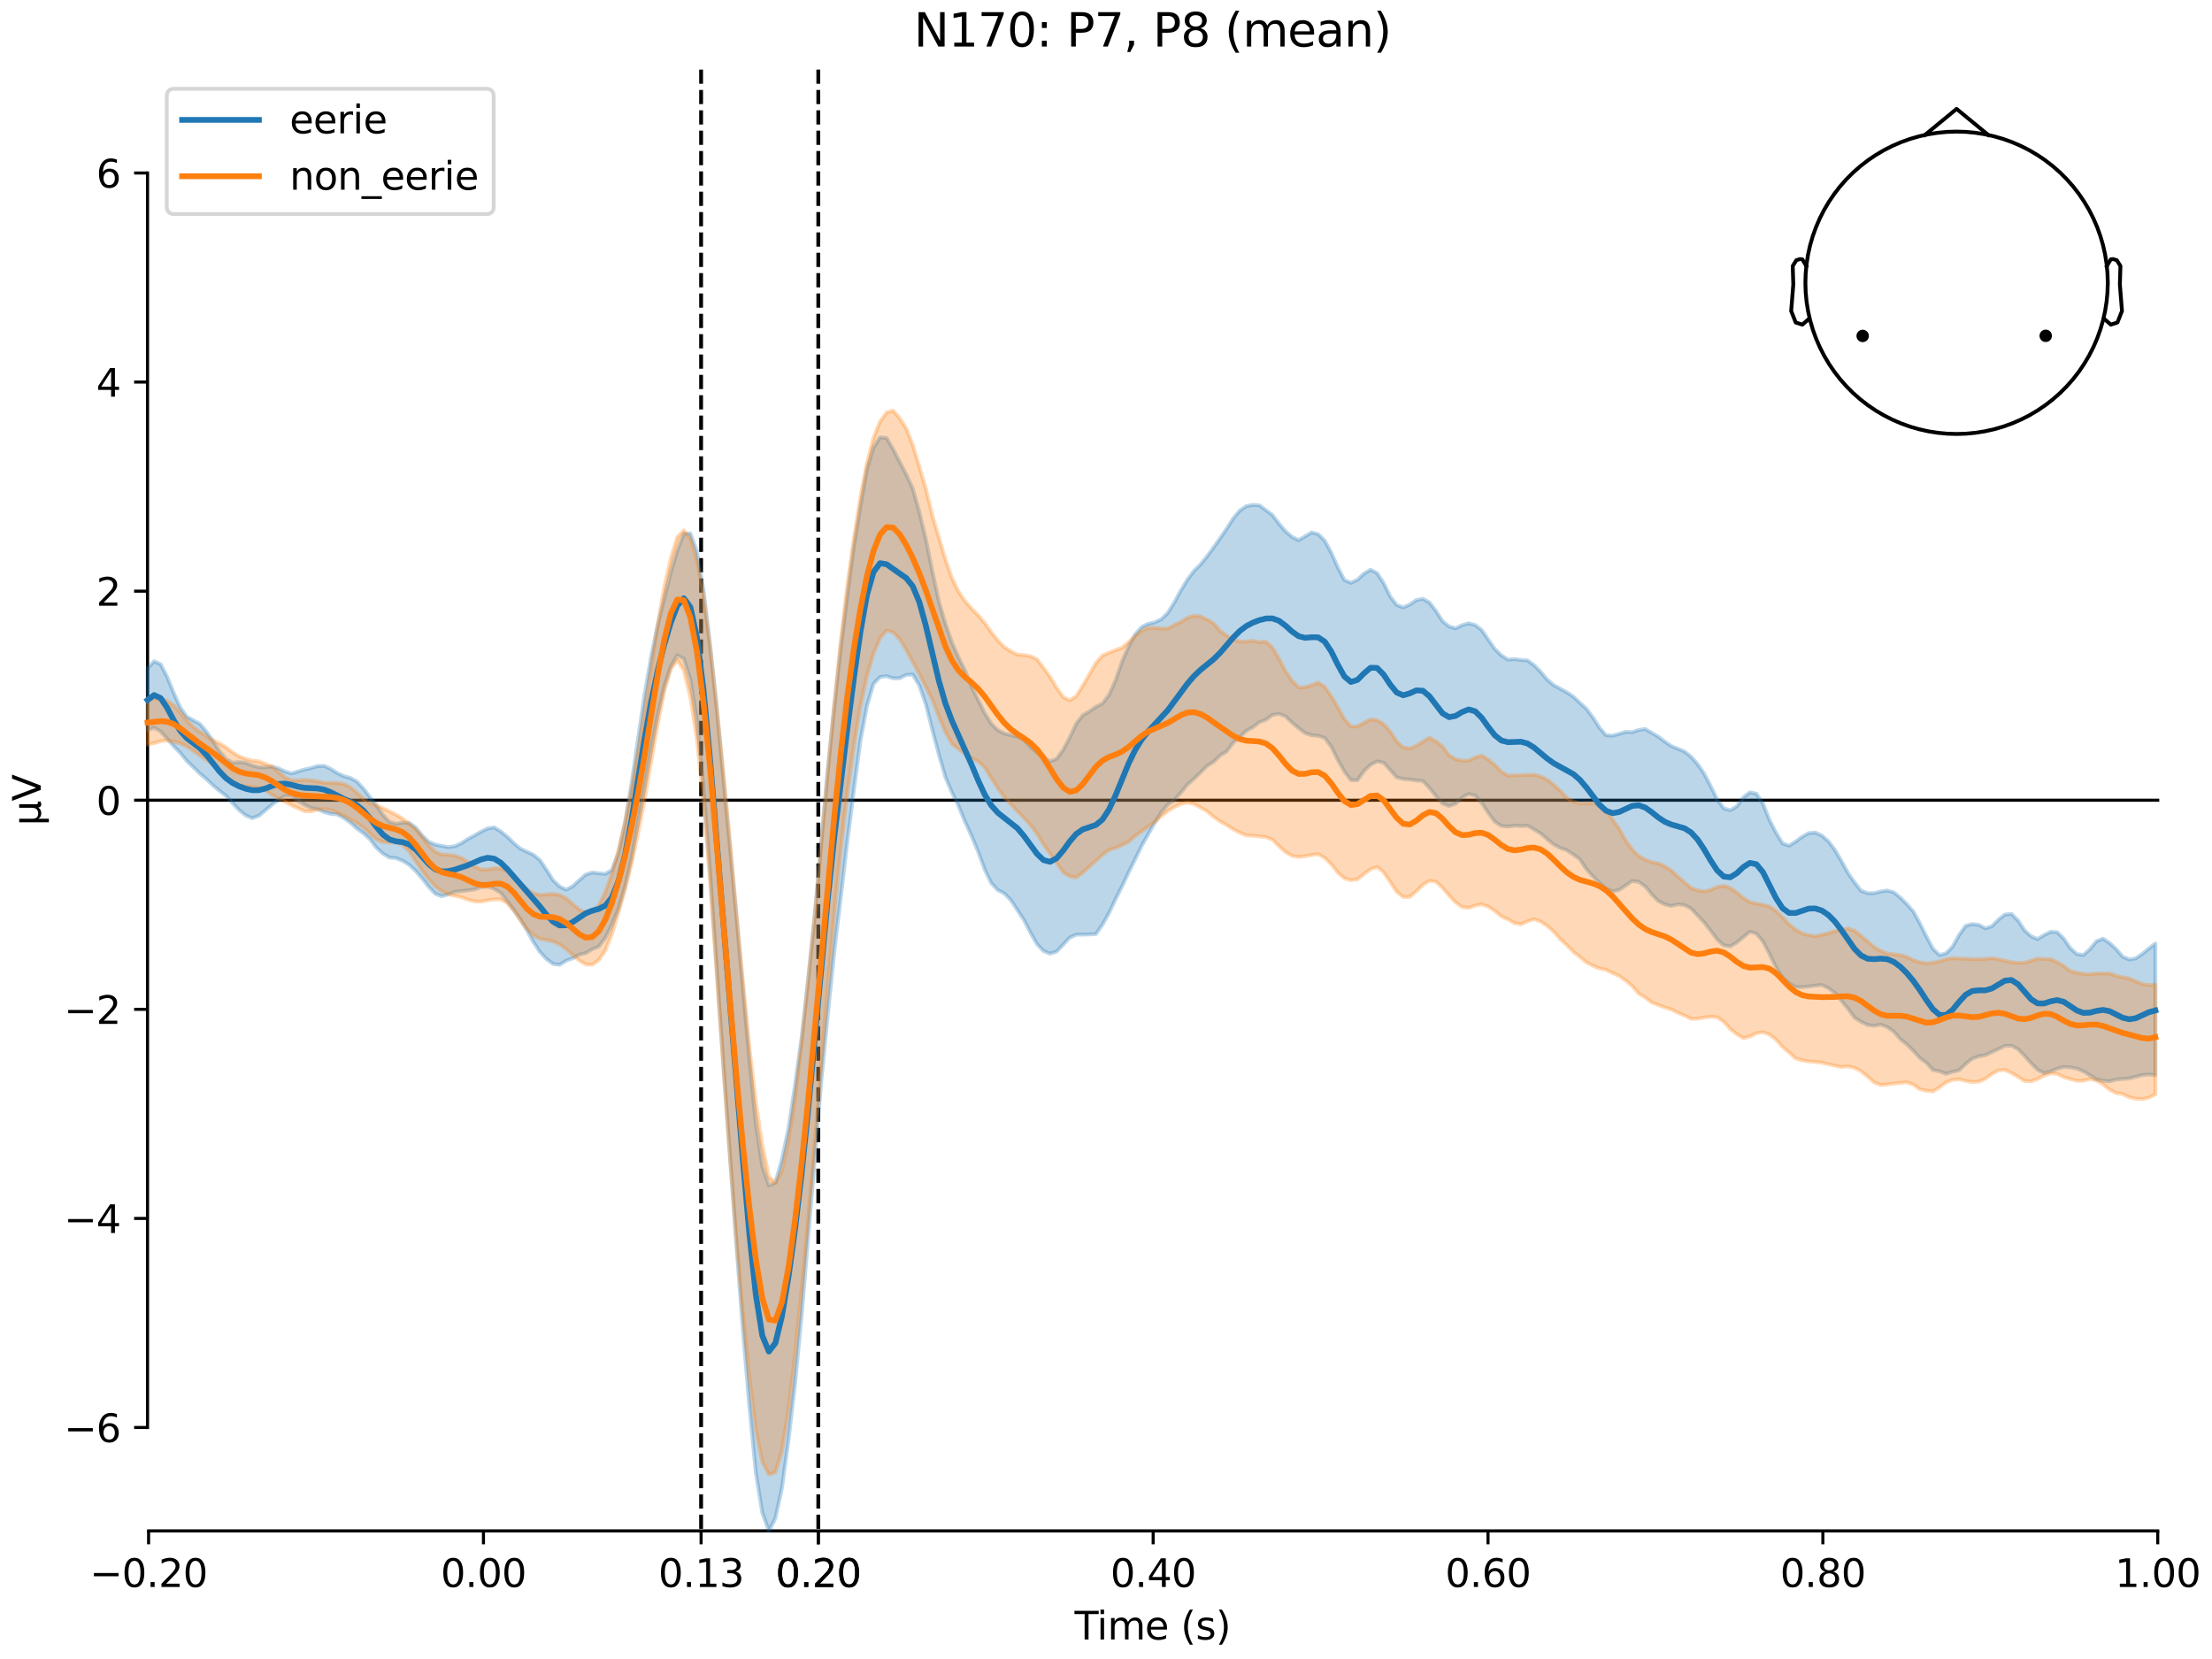 <?xml version="1.0" encoding="utf-8" standalone="no"?>
<!DOCTYPE svg PUBLIC "-//W3C//DTD SVG 1.1//EN"
  "http://www.w3.org/Graphics/SVG/1.1/DTD/svg11.dtd">
<svg xmlns:xlink="http://www.w3.org/1999/xlink" width="576pt" height="432pt" viewBox="0 0 576 432" xmlns="http://www.w3.org/2000/svg" version="1.1">
 <defs>
  <style type="text/css">*{stroke-linejoin: round; stroke-linecap: butt}</style>
 </defs>
 <g id="figure_1">
  <g id="patch_1">
   <path d="M 0 432 
L 576 432 
L 576 0 
L 0 0 
z
" style="fill: #ffffff"/>
  </g>
  <g id="axes_1">
   <g id="patch_2">
    <path d="M 38.421 398.644 
L 561.867 398.644 
L 561.867 18.118 
L 38.421 18.118 
L 38.421 398.644 
z
" style="fill: none; opacity: 0"/>
   </g>
   <g id="patch_3">
    <path d="M 38.421 371.716 
L 38.421 45.046 
" style="fill: none; stroke: #000000; stroke-width: 0.8; stroke-linejoin: miter; stroke-linecap: square"/>
   </g>
   <g id="LineCollection_1">
    <path d="M 182.566 18.118 
L 182.566 398.644 
" clip-path="url(#pa1b266ff07)" style="fill: none; stroke-dasharray: 3.7,1.6; stroke-dashoffset: 0; stroke: #000000"/>
    <path d="M 213.084 18.118 
L 213.084 398.644 
" clip-path="url(#pa1b266ff07)" style="fill: none; stroke-dasharray: 3.7,1.6; stroke-dashoffset: 0; stroke: #000000"/>
   </g>
   <g id="matplotlib.axis_1">
    <g id="xtick_1">
     <g id="line2d_1">
      <defs>
       <path id="m75bffe1c8c" d="M 0 0 
L 0 3.5 
" style="stroke: #000000; stroke-width: 0.8"/>
      </defs>
      <g>
       <use xlink:href="#m75bffe1c8c" x="38.693" y="398.644" style="stroke: #000000; stroke-width: 0.8"/>
      </g>
     </g>
     <g id="text_1">
      <!-- −0.20 -->
      <g transform="translate(23.37 413.242) scale(0.1 -0.1)">
       <defs>
        <path id="DejaVuSans-2212" d="M 678 2272 
L 4684 2272 
L 4684 1741 
L 678 1741 
L 678 2272 
z
" transform="scale(0.016)"/>
        <path id="DejaVuSans-30" d="M 2034 4250 
Q 1547 4250 1301 3770 
Q 1056 3291 1056 2328 
Q 1056 1369 1301 889 
Q 1547 409 2034 409 
Q 2525 409 2770 889 
Q 3016 1369 3016 2328 
Q 3016 3291 2770 3770 
Q 2525 4250 2034 4250 
z
M 2034 4750 
Q 2819 4750 3233 4129 
Q 3647 3509 3647 2328 
Q 3647 1150 3233 529 
Q 2819 -91 2034 -91 
Q 1250 -91 836 529 
Q 422 1150 422 2328 
Q 422 3509 836 4129 
Q 1250 4750 2034 4750 
z
" transform="scale(0.016)"/>
        <path id="DejaVuSans-2e" d="M 684 794 
L 1344 794 
L 1344 0 
L 684 0 
L 684 794 
z
" transform="scale(0.016)"/>
        <path id="DejaVuSans-32" d="M 1228 531 
L 3431 531 
L 3431 0 
L 469 0 
L 469 531 
Q 828 903 1448 1529 
Q 2069 2156 2228 2338 
Q 2531 2678 2651 2914 
Q 2772 3150 2772 3378 
Q 2772 3750 2511 3984 
Q 2250 4219 1831 4219 
Q 1534 4219 1204 4116 
Q 875 4013 500 3803 
L 500 4441 
Q 881 4594 1212 4672 
Q 1544 4750 1819 4750 
Q 2544 4750 2975 4387 
Q 3406 4025 3406 3419 
Q 3406 3131 3298 2873 
Q 3191 2616 2906 2266 
Q 2828 2175 2409 1742 
Q 1991 1309 1228 531 
z
" transform="scale(0.016)"/>
       </defs>
       <use xlink:href="#DejaVuSans-2212"/>
       <use xlink:href="#DejaVuSans-30" transform="translate(83.789 0)"/>
       <use xlink:href="#DejaVuSans-2e" transform="translate(147.412 0)"/>
       <use xlink:href="#DejaVuSans-32" transform="translate(179.199 0)"/>
       <use xlink:href="#DejaVuSans-30" transform="translate(242.822 0)"/>
      </g>
     </g>
    </g>
    <g id="xtick_2">
     <g id="line2d_2">
      <g>
       <use xlink:href="#m75bffe1c8c" x="125.889" y="398.644" style="stroke: #000000; stroke-width: 0.8"/>
      </g>
     </g>
     <g id="text_2">
      <!-- 0.00 -->
      <g transform="translate(114.756 413.242) scale(0.1 -0.1)">
       <use xlink:href="#DejaVuSans-30"/>
       <use xlink:href="#DejaVuSans-2e" transform="translate(63.623 0)"/>
       <use xlink:href="#DejaVuSans-30" transform="translate(95.41 0)"/>
       <use xlink:href="#DejaVuSans-30" transform="translate(159.033 0)"/>
      </g>
     </g>
    </g>
    <g id="xtick_3">
     <g id="line2d_3">
      <g>
       <use xlink:href="#m75bffe1c8c" x="182.566" y="398.644" style="stroke: #000000; stroke-width: 0.8"/>
      </g>
     </g>
     <g id="text_3">
      <!-- 0.13 -->
      <g transform="translate(171.433 413.242) scale(0.1 -0.1)">
       <defs>
        <path id="DejaVuSans-31" d="M 794 531 
L 1825 531 
L 1825 4091 
L 703 3866 
L 703 4441 
L 1819 4666 
L 2450 4666 
L 2450 531 
L 3481 531 
L 3481 0 
L 794 0 
L 794 531 
z
" transform="scale(0.016)"/>
        <path id="DejaVuSans-33" d="M 2597 2516 
Q 3050 2419 3304 2112 
Q 3559 1806 3559 1356 
Q 3559 666 3084 287 
Q 2609 -91 1734 -91 
Q 1441 -91 1130 -33 
Q 819 25 488 141 
L 488 750 
Q 750 597 1062 519 
Q 1375 441 1716 441 
Q 2309 441 2620 675 
Q 2931 909 2931 1356 
Q 2931 1769 2642 2001 
Q 2353 2234 1838 2234 
L 1294 2234 
L 1294 2753 
L 1863 2753 
Q 2328 2753 2575 2939 
Q 2822 3125 2822 3475 
Q 2822 3834 2567 4026 
Q 2313 4219 1838 4219 
Q 1578 4219 1281 4162 
Q 984 4106 628 3988 
L 628 4550 
Q 988 4650 1302 4700 
Q 1616 4750 1894 4750 
Q 2613 4750 3031 4423 
Q 3450 4097 3450 3541 
Q 3450 3153 3228 2886 
Q 3006 2619 2597 2516 
z
" transform="scale(0.016)"/>
       </defs>
       <use xlink:href="#DejaVuSans-30"/>
       <use xlink:href="#DejaVuSans-2e" transform="translate(63.623 0)"/>
       <use xlink:href="#DejaVuSans-31" transform="translate(95.41 0)"/>
       <use xlink:href="#DejaVuSans-33" transform="translate(159.033 0)"/>
      </g>
     </g>
    </g>
    <g id="xtick_4">
     <g id="line2d_4">
      <g>
       <use xlink:href="#m75bffe1c8c" x="213.084" y="398.644" style="stroke: #000000; stroke-width: 0.8"/>
      </g>
     </g>
     <g id="text_4">
      <!-- 0.20 -->
      <g transform="translate(201.952 413.242) scale(0.1 -0.1)">
       <use xlink:href="#DejaVuSans-30"/>
       <use xlink:href="#DejaVuSans-2e" transform="translate(63.623 0)"/>
       <use xlink:href="#DejaVuSans-32" transform="translate(95.41 0)"/>
       <use xlink:href="#DejaVuSans-30" transform="translate(159.033 0)"/>
      </g>
     </g>
    </g>
    <g id="xtick_5">
     <g id="line2d_5">
      <g>
       <use xlink:href="#m75bffe1c8c" x="213.084" y="398.644" style="stroke: #000000; stroke-width: 0.8"/>
      </g>
     </g>
     <g id="text_5">
      <!-- 0.20 -->
      <g transform="translate(201.952 413.242) scale(0.1 -0.1)">
       <use xlink:href="#DejaVuSans-30"/>
       <use xlink:href="#DejaVuSans-2e" transform="translate(63.623 0)"/>
       <use xlink:href="#DejaVuSans-32" transform="translate(95.41 0)"/>
       <use xlink:href="#DejaVuSans-30" transform="translate(159.033 0)"/>
      </g>
     </g>
    </g>
    <g id="xtick_6">
     <g id="line2d_6">
      <g>
       <use xlink:href="#m75bffe1c8c" x="300.28" y="398.644" style="stroke: #000000; stroke-width: 0.8"/>
      </g>
     </g>
     <g id="text_6">
      <!-- 0.40 -->
      <g transform="translate(289.147 413.242) scale(0.1 -0.1)">
       <defs>
        <path id="DejaVuSans-34" d="M 2419 4116 
L 825 1625 
L 2419 1625 
L 2419 4116 
z
M 2253 4666 
L 3047 4666 
L 3047 1625 
L 3713 1625 
L 3713 1100 
L 3047 1100 
L 3047 0 
L 2419 0 
L 2419 1100 
L 313 1100 
L 313 1709 
L 2253 4666 
z
" transform="scale(0.016)"/>
       </defs>
       <use xlink:href="#DejaVuSans-30"/>
       <use xlink:href="#DejaVuSans-2e" transform="translate(63.623 0)"/>
       <use xlink:href="#DejaVuSans-34" transform="translate(95.41 0)"/>
       <use xlink:href="#DejaVuSans-30" transform="translate(159.033 0)"/>
      </g>
     </g>
    </g>
    <g id="xtick_7">
     <g id="line2d_7">
      <g>
       <use xlink:href="#m75bffe1c8c" x="387.476" y="398.644" style="stroke: #000000; stroke-width: 0.8"/>
      </g>
     </g>
     <g id="text_7">
      <!-- 0.60 -->
      <g transform="translate(376.343 413.242) scale(0.1 -0.1)">
       <defs>
        <path id="DejaVuSans-36" d="M 2113 2584 
Q 1688 2584 1439 2293 
Q 1191 2003 1191 1497 
Q 1191 994 1439 701 
Q 1688 409 2113 409 
Q 2538 409 2786 701 
Q 3034 994 3034 1497 
Q 3034 2003 2786 2293 
Q 2538 2584 2113 2584 
z
M 3366 4563 
L 3366 3988 
Q 3128 4100 2886 4159 
Q 2644 4219 2406 4219 
Q 1781 4219 1451 3797 
Q 1122 3375 1075 2522 
Q 1259 2794 1537 2939 
Q 1816 3084 2150 3084 
Q 2853 3084 3261 2657 
Q 3669 2231 3669 1497 
Q 3669 778 3244 343 
Q 2819 -91 2113 -91 
Q 1303 -91 875 529 
Q 447 1150 447 2328 
Q 447 3434 972 4092 
Q 1497 4750 2381 4750 
Q 2619 4750 2861 4703 
Q 3103 4656 3366 4563 
z
" transform="scale(0.016)"/>
       </defs>
       <use xlink:href="#DejaVuSans-30"/>
       <use xlink:href="#DejaVuSans-2e" transform="translate(63.623 0)"/>
       <use xlink:href="#DejaVuSans-36" transform="translate(95.41 0)"/>
       <use xlink:href="#DejaVuSans-30" transform="translate(159.033 0)"/>
      </g>
     </g>
    </g>
    <g id="xtick_8">
     <g id="line2d_8">
      <g>
       <use xlink:href="#m75bffe1c8c" x="474.671" y="398.644" style="stroke: #000000; stroke-width: 0.8"/>
      </g>
     </g>
     <g id="text_8">
      <!-- 0.80 -->
      <g transform="translate(463.538 413.242) scale(0.1 -0.1)">
       <defs>
        <path id="DejaVuSans-38" d="M 2034 2216 
Q 1584 2216 1326 1975 
Q 1069 1734 1069 1313 
Q 1069 891 1326 650 
Q 1584 409 2034 409 
Q 2484 409 2743 651 
Q 3003 894 3003 1313 
Q 3003 1734 2745 1975 
Q 2488 2216 2034 2216 
z
M 1403 2484 
Q 997 2584 770 2862 
Q 544 3141 544 3541 
Q 544 4100 942 4425 
Q 1341 4750 2034 4750 
Q 2731 4750 3128 4425 
Q 3525 4100 3525 3541 
Q 3525 3141 3298 2862 
Q 3072 2584 2669 2484 
Q 3125 2378 3379 2068 
Q 3634 1759 3634 1313 
Q 3634 634 3220 271 
Q 2806 -91 2034 -91 
Q 1263 -91 848 271 
Q 434 634 434 1313 
Q 434 1759 690 2068 
Q 947 2378 1403 2484 
z
M 1172 3481 
Q 1172 3119 1398 2916 
Q 1625 2713 2034 2713 
Q 2441 2713 2670 2916 
Q 2900 3119 2900 3481 
Q 2900 3844 2670 4047 
Q 2441 4250 2034 4250 
Q 1625 4250 1398 4047 
Q 1172 3844 1172 3481 
z
" transform="scale(0.016)"/>
       </defs>
       <use xlink:href="#DejaVuSans-30"/>
       <use xlink:href="#DejaVuSans-2e" transform="translate(63.623 0)"/>
       <use xlink:href="#DejaVuSans-38" transform="translate(95.41 0)"/>
       <use xlink:href="#DejaVuSans-30" transform="translate(159.033 0)"/>
      </g>
     </g>
    </g>
    <g id="xtick_9">
     <g id="line2d_9">
      <g>
       <use xlink:href="#m75bffe1c8c" x="561.867" y="398.644" style="stroke: #000000; stroke-width: 0.8"/>
      </g>
     </g>
     <g id="text_9">
      <!-- 1.00 -->
      <g transform="translate(550.734 413.242) scale(0.1 -0.1)">
       <use xlink:href="#DejaVuSans-31"/>
       <use xlink:href="#DejaVuSans-2e" transform="translate(63.623 0)"/>
       <use xlink:href="#DejaVuSans-30" transform="translate(95.41 0)"/>
       <use xlink:href="#DejaVuSans-30" transform="translate(159.033 0)"/>
      </g>
     </g>
    </g>
    <g id="text_10">
     <!-- Time (s) -->
     <g transform="translate(279.815 426.92) scale(0.1 -0.1)">
      <defs>
       <path id="DejaVuSans-54" d="M -19 4666 
L 3928 4666 
L 3928 4134 
L 2272 4134 
L 2272 0 
L 1638 0 
L 1638 4134 
L -19 4134 
L -19 4666 
z
" transform="scale(0.016)"/>
       <path id="DejaVuSans-69" d="M 603 3500 
L 1178 3500 
L 1178 0 
L 603 0 
L 603 3500 
z
M 603 4863 
L 1178 4863 
L 1178 4134 
L 603 4134 
L 603 4863 
z
" transform="scale(0.016)"/>
       <path id="DejaVuSans-6d" d="M 3328 2828 
Q 3544 3216 3844 3400 
Q 4144 3584 4550 3584 
Q 5097 3584 5394 3201 
Q 5691 2819 5691 2113 
L 5691 0 
L 5113 0 
L 5113 2094 
Q 5113 2597 4934 2840 
Q 4756 3084 4391 3084 
Q 3944 3084 3684 2787 
Q 3425 2491 3425 1978 
L 3425 0 
L 2847 0 
L 2847 2094 
Q 2847 2600 2669 2842 
Q 2491 3084 2119 3084 
Q 1678 3084 1418 2786 
Q 1159 2488 1159 1978 
L 1159 0 
L 581 0 
L 581 3500 
L 1159 3500 
L 1159 2956 
Q 1356 3278 1631 3431 
Q 1906 3584 2284 3584 
Q 2666 3584 2933 3390 
Q 3200 3197 3328 2828 
z
" transform="scale(0.016)"/>
       <path id="DejaVuSans-65" d="M 3597 1894 
L 3597 1613 
L 953 1613 
Q 991 1019 1311 708 
Q 1631 397 2203 397 
Q 2534 397 2845 478 
Q 3156 559 3463 722 
L 3463 178 
Q 3153 47 2828 -22 
Q 2503 -91 2169 -91 
Q 1331 -91 842 396 
Q 353 884 353 1716 
Q 353 2575 817 3079 
Q 1281 3584 2069 3584 
Q 2775 3584 3186 3129 
Q 3597 2675 3597 1894 
z
M 3022 2063 
Q 3016 2534 2758 2815 
Q 2500 3097 2075 3097 
Q 1594 3097 1305 2825 
Q 1016 2553 972 2059 
L 3022 2063 
z
" transform="scale(0.016)"/>
       <path id="DejaVuSans-20" transform="scale(0.016)"/>
       <path id="DejaVuSans-28" d="M 1984 4856 
Q 1566 4138 1362 3434 
Q 1159 2731 1159 2009 
Q 1159 1288 1364 580 
Q 1569 -128 1984 -844 
L 1484 -844 
Q 1016 -109 783 600 
Q 550 1309 550 2009 
Q 550 2706 781 3412 
Q 1013 4119 1484 4856 
L 1984 4856 
z
" transform="scale(0.016)"/>
       <path id="DejaVuSans-73" d="M 2834 3397 
L 2834 2853 
Q 2591 2978 2328 3040 
Q 2066 3103 1784 3103 
Q 1356 3103 1142 2972 
Q 928 2841 928 2578 
Q 928 2378 1081 2264 
Q 1234 2150 1697 2047 
L 1894 2003 
Q 2506 1872 2764 1633 
Q 3022 1394 3022 966 
Q 3022 478 2636 193 
Q 2250 -91 1575 -91 
Q 1294 -91 989 -36 
Q 684 19 347 128 
L 347 722 
Q 666 556 975 473 
Q 1284 391 1588 391 
Q 1994 391 2212 530 
Q 2431 669 2431 922 
Q 2431 1156 2273 1281 
Q 2116 1406 1581 1522 
L 1381 1569 
Q 847 1681 609 1914 
Q 372 2147 372 2553 
Q 372 3047 722 3315 
Q 1072 3584 1716 3584 
Q 2034 3584 2315 3537 
Q 2597 3491 2834 3397 
z
" transform="scale(0.016)"/>
       <path id="DejaVuSans-29" d="M 513 4856 
L 1013 4856 
Q 1481 4119 1714 3412 
Q 1947 2706 1947 2009 
Q 1947 1309 1714 600 
Q 1481 -109 1013 -844 
L 513 -844 
Q 928 -128 1133 580 
Q 1338 1288 1338 2009 
Q 1338 2731 1133 3434 
Q 928 4138 513 4856 
z
" transform="scale(0.016)"/>
      </defs>
      <use xlink:href="#DejaVuSans-54"/>
      <use xlink:href="#DejaVuSans-69" transform="translate(57.959 0)"/>
      <use xlink:href="#DejaVuSans-6d" transform="translate(85.742 0)"/>
      <use xlink:href="#DejaVuSans-65" transform="translate(183.154 0)"/>
      <use xlink:href="#DejaVuSans-20" transform="translate(244.678 0)"/>
      <use xlink:href="#DejaVuSans-28" transform="translate(276.465 0)"/>
      <use xlink:href="#DejaVuSans-73" transform="translate(315.479 0)"/>
      <use xlink:href="#DejaVuSans-29" transform="translate(367.578 0)"/>
     </g>
    </g>
   </g>
   <g id="matplotlib.axis_2">
    <g id="ytick_1">
     <g id="line2d_10">
      <defs>
       <path id="mdb288faaea" d="M 0 0 
L -3.5 0 
" style="stroke: #000000; stroke-width: 0.8"/>
      </defs>
      <g>
       <use xlink:href="#mdb288faaea" x="38.421" y="371.716" style="stroke: #000000; stroke-width: 0.8"/>
      </g>
     </g>
     <g id="text_11">
      <!-- −6 -->
      <g transform="translate(16.678 375.515) scale(0.1 -0.1)">
       <use xlink:href="#DejaVuSans-2212"/>
       <use xlink:href="#DejaVuSans-36" transform="translate(83.789 0)"/>
      </g>
     </g>
    </g>
    <g id="ytick_2">
     <g id="line2d_11">
      <g>
       <use xlink:href="#mdb288faaea" x="38.421" y="317.271" style="stroke: #000000; stroke-width: 0.8"/>
      </g>
     </g>
     <g id="text_12">
      <!-- −4 -->
      <g transform="translate(16.678 321.07) scale(0.1 -0.1)">
       <use xlink:href="#DejaVuSans-2212"/>
       <use xlink:href="#DejaVuSans-34" transform="translate(83.789 0)"/>
      </g>
     </g>
    </g>
    <g id="ytick_3">
     <g id="line2d_12">
      <g>
       <use xlink:href="#mdb288faaea" x="38.421" y="262.826" style="stroke: #000000; stroke-width: 0.8"/>
      </g>
     </g>
     <g id="text_13">
      <!-- −2 -->
      <g transform="translate(16.678 266.625) scale(0.1 -0.1)">
       <use xlink:href="#DejaVuSans-2212"/>
       <use xlink:href="#DejaVuSans-32" transform="translate(83.789 0)"/>
      </g>
     </g>
    </g>
    <g id="ytick_4">
     <g id="line2d_13">
      <g>
       <use xlink:href="#mdb288faaea" x="38.421" y="208.381" style="stroke: #000000; stroke-width: 0.8"/>
      </g>
     </g>
     <g id="text_14">
      <!-- 0 -->
      <g transform="translate(25.058 212.18) scale(0.1 -0.1)">
       <use xlink:href="#DejaVuSans-30"/>
      </g>
     </g>
    </g>
    <g id="ytick_5">
     <g id="line2d_14">
      <g>
       <use xlink:href="#mdb288faaea" x="38.421" y="153.936" style="stroke: #000000; stroke-width: 0.8"/>
      </g>
     </g>
     <g id="text_15">
      <!-- 2 -->
      <g transform="translate(25.058 157.735) scale(0.1 -0.1)">
       <use xlink:href="#DejaVuSans-32"/>
      </g>
     </g>
    </g>
    <g id="ytick_6">
     <g id="line2d_15">
      <g>
       <use xlink:href="#mdb288faaea" x="38.421" y="99.491" style="stroke: #000000; stroke-width: 0.8"/>
      </g>
     </g>
     <g id="text_16">
      <!-- 4 -->
      <g transform="translate(25.058 103.29) scale(0.1 -0.1)">
       <use xlink:href="#DejaVuSans-34"/>
      </g>
     </g>
    </g>
    <g id="ytick_7">
     <g id="line2d_16">
      <g>
       <use xlink:href="#mdb288faaea" x="38.421" y="45.046" style="stroke: #000000; stroke-width: 0.8"/>
      </g>
     </g>
     <g id="text_17">
      <!-- 6 -->
      <g transform="translate(25.058 48.845) scale(0.1 -0.1)">
       <use xlink:href="#DejaVuSans-36"/>
      </g>
     </g>
    </g>
    <g id="text_18">
     <!-- µV -->
     <g transform="translate(10.599 214.982) rotate(-90) scale(0.1 -0.1)">
      <defs>
       <path id="DejaVuSans-b5" d="M 544 -1331 
L 544 3500 
L 1119 3500 
L 1119 1325 
Q 1119 872 1334 640 
Q 1550 409 1972 409 
Q 2434 409 2667 671 
Q 2900 934 2900 1459 
L 2900 3500 
L 3475 3500 
L 3475 806 
Q 3475 619 3529 530 
Q 3584 441 3700 441 
Q 3728 441 3778 458 
Q 3828 475 3916 513 
L 3916 50 
Q 3788 -22 3673 -56 
Q 3559 -91 3450 -91 
Q 3234 -91 3106 31 
Q 2978 153 2931 403 
Q 2775 156 2548 32 
Q 2322 -91 2016 -91 
Q 1697 -91 1473 31 
Q 1250 153 1119 397 
L 1119 -1331 
L 544 -1331 
z
" transform="scale(0.016)"/>
       <path id="DejaVuSans-56" d="M 1831 0 
L 50 4666 
L 709 4666 
L 2188 738 
L 3669 4666 
L 4325 4666 
L 2547 0 
L 1831 0 
z
" transform="scale(0.016)"/>
      </defs>
      <use xlink:href="#DejaVuSans-b5"/>
      <use xlink:href="#DejaVuSans-56" transform="translate(63.623 0)"/>
     </g>
    </g>
   </g>
   <g id="patch_4">
    <path d="M 38.693 398.644 
L 561.867 398.644 
" style="fill: none; stroke: #000000; stroke-width: 0.8; stroke-linejoin: miter; stroke-linecap: square"/>
   </g>
   <g id="patch_5">
    <path d="M 38.421 208.381 
L 561.867 208.381 
" style="fill: none; stroke: #000000; stroke-width: 0.8; stroke-linejoin: miter; stroke-linecap: square"/>
   </g>
   <g id="text_19">
    <!-- N170: P7, P8 (mean) -->
    <g transform="translate(237.986 12.118) scale(0.12 -0.12)">
     <defs>
      <path id="DejaVuSans-4e" d="M 628 4666 
L 1478 4666 
L 3547 763 
L 3547 4666 
L 4159 4666 
L 4159 0 
L 3309 0 
L 1241 3903 
L 1241 0 
L 628 0 
L 628 4666 
z
" transform="scale(0.016)"/>
      <path id="DejaVuSans-37" d="M 525 4666 
L 3525 4666 
L 3525 4397 
L 1831 0 
L 1172 0 
L 2766 4134 
L 525 4134 
L 525 4666 
z
" transform="scale(0.016)"/>
      <path id="DejaVuSans-3a" d="M 750 794 
L 1409 794 
L 1409 0 
L 750 0 
L 750 794 
z
M 750 3309 
L 1409 3309 
L 1409 2516 
L 750 2516 
L 750 3309 
z
" transform="scale(0.016)"/>
      <path id="DejaVuSans-50" d="M 1259 4147 
L 1259 2394 
L 2053 2394 
Q 2494 2394 2734 2622 
Q 2975 2850 2975 3272 
Q 2975 3691 2734 3919 
Q 2494 4147 2053 4147 
L 1259 4147 
z
M 628 4666 
L 2053 4666 
Q 2838 4666 3239 4311 
Q 3641 3956 3641 3272 
Q 3641 2581 3239 2228 
Q 2838 1875 2053 1875 
L 1259 1875 
L 1259 0 
L 628 0 
L 628 4666 
z
" transform="scale(0.016)"/>
      <path id="DejaVuSans-2c" d="M 750 794 
L 1409 794 
L 1409 256 
L 897 -744 
L 494 -744 
L 750 256 
L 750 794 
z
" transform="scale(0.016)"/>
      <path id="DejaVuSans-61" d="M 2194 1759 
Q 1497 1759 1228 1600 
Q 959 1441 959 1056 
Q 959 750 1161 570 
Q 1363 391 1709 391 
Q 2188 391 2477 730 
Q 2766 1069 2766 1631 
L 2766 1759 
L 2194 1759 
z
M 3341 1997 
L 3341 0 
L 2766 0 
L 2766 531 
Q 2569 213 2275 61 
Q 1981 -91 1556 -91 
Q 1019 -91 701 211 
Q 384 513 384 1019 
Q 384 1609 779 1909 
Q 1175 2209 1959 2209 
L 2766 2209 
L 2766 2266 
Q 2766 2663 2505 2880 
Q 2244 3097 1772 3097 
Q 1472 3097 1187 3025 
Q 903 2953 641 2809 
L 641 3341 
Q 956 3463 1253 3523 
Q 1550 3584 1831 3584 
Q 2591 3584 2966 3190 
Q 3341 2797 3341 1997 
z
" transform="scale(0.016)"/>
      <path id="DejaVuSans-6e" d="M 3513 2113 
L 3513 0 
L 2938 0 
L 2938 2094 
Q 2938 2591 2744 2837 
Q 2550 3084 2163 3084 
Q 1697 3084 1428 2787 
Q 1159 2491 1159 1978 
L 1159 0 
L 581 0 
L 581 3500 
L 1159 3500 
L 1159 2956 
Q 1366 3272 1645 3428 
Q 1925 3584 2291 3584 
Q 2894 3584 3203 3211 
Q 3513 2838 3513 2113 
z
" transform="scale(0.016)"/>
     </defs>
     <use xlink:href="#DejaVuSans-4e"/>
     <use xlink:href="#DejaVuSans-31" transform="translate(74.805 0)"/>
     <use xlink:href="#DejaVuSans-37" transform="translate(138.428 0)"/>
     <use xlink:href="#DejaVuSans-30" transform="translate(202.051 0)"/>
     <use xlink:href="#DejaVuSans-3a" transform="translate(265.674 0)"/>
     <use xlink:href="#DejaVuSans-20" transform="translate(299.365 0)"/>
     <use xlink:href="#DejaVuSans-50" transform="translate(331.152 0)"/>
     <use xlink:href="#DejaVuSans-37" transform="translate(391.455 0)"/>
     <use xlink:href="#DejaVuSans-2c" transform="translate(455.078 0)"/>
     <use xlink:href="#DejaVuSans-20" transform="translate(486.865 0)"/>
     <use xlink:href="#DejaVuSans-50" transform="translate(518.652 0)"/>
     <use xlink:href="#DejaVuSans-38" transform="translate(578.955 0)"/>
     <use xlink:href="#DejaVuSans-20" transform="translate(642.578 0)"/>
     <use xlink:href="#DejaVuSans-28" transform="translate(674.365 0)"/>
     <use xlink:href="#DejaVuSans-6d" transform="translate(713.379 0)"/>
     <use xlink:href="#DejaVuSans-65" transform="translate(810.791 0)"/>
     <use xlink:href="#DejaVuSans-61" transform="translate(872.314 0)"/>
     <use xlink:href="#DejaVuSans-6e" transform="translate(933.594 0)"/>
     <use xlink:href="#DejaVuSans-29" transform="translate(996.973 0)"/>
    </g>
   </g>
   <g id="legend_1">
    <g id="patch_6">
     <path d="M 45.421 55.753 
L 126.563 55.753 
Q 128.563 55.753 128.563 53.753 
L 128.563 25.118 
Q 128.563 23.118 126.563 23.118 
L 45.421 23.118 
Q 43.421 23.118 43.421 25.118 
L 43.421 53.753 
Q 43.421 55.753 45.421 55.753 
z
" style="fill: #ffffff; opacity: 0.8; stroke: #cccccc; stroke-linejoin: miter"/>
    </g>
    <g id="line2d_17">
     <path d="M 47.421 31.217 
L 57.421 31.217 
L 67.421 31.217 
" style="fill: none; stroke: #1f77b4; stroke-width: 1.5; stroke-linecap: square"/>
    </g>
    <g id="text_20">
     <!-- eerie -->
     <g transform="translate(75.421 34.717) scale(0.1 -0.1)">
      <defs>
       <path id="DejaVuSans-72" d="M 2631 2963 
Q 2534 3019 2420 3045 
Q 2306 3072 2169 3072 
Q 1681 3072 1420 2755 
Q 1159 2438 1159 1844 
L 1159 0 
L 581 0 
L 581 3500 
L 1159 3500 
L 1159 2956 
Q 1341 3275 1631 3429 
Q 1922 3584 2338 3584 
Q 2397 3584 2469 3576 
Q 2541 3569 2628 3553 
L 2631 2963 
z
" transform="scale(0.016)"/>
      </defs>
      <use xlink:href="#DejaVuSans-65"/>
      <use xlink:href="#DejaVuSans-65" transform="translate(61.523 0)"/>
      <use xlink:href="#DejaVuSans-72" transform="translate(123.047 0)"/>
      <use xlink:href="#DejaVuSans-69" transform="translate(164.16 0)"/>
      <use xlink:href="#DejaVuSans-65" transform="translate(191.943 0)"/>
     </g>
    </g>
    <g id="line2d_18">
     <path d="M 47.421 45.895 
L 57.421 45.895 
L 67.421 45.895 
" style="fill: none; stroke: #ff7f0e; stroke-width: 1.5; stroke-linecap: square"/>
    </g>
    <g id="text_21">
     <!-- non_eerie -->
     <g transform="translate(75.421 49.395) scale(0.1 -0.1)">
      <defs>
       <path id="DejaVuSans-6f" d="M 1959 3097 
Q 1497 3097 1228 2736 
Q 959 2375 959 1747 
Q 959 1119 1226 758 
Q 1494 397 1959 397 
Q 2419 397 2687 759 
Q 2956 1122 2956 1747 
Q 2956 2369 2687 2733 
Q 2419 3097 1959 3097 
z
M 1959 3584 
Q 2709 3584 3137 3096 
Q 3566 2609 3566 1747 
Q 3566 888 3137 398 
Q 2709 -91 1959 -91 
Q 1206 -91 779 398 
Q 353 888 353 1747 
Q 353 2609 779 3096 
Q 1206 3584 1959 3584 
z
" transform="scale(0.016)"/>
       <path id="DejaVuSans-5f" d="M 3263 -1063 
L 3263 -1509 
L -63 -1509 
L -63 -1063 
L 3263 -1063 
z
" transform="scale(0.016)"/>
      </defs>
      <use xlink:href="#DejaVuSans-6e"/>
      <use xlink:href="#DejaVuSans-6f" transform="translate(63.379 0)"/>
      <use xlink:href="#DejaVuSans-6e" transform="translate(124.561 0)"/>
      <use xlink:href="#DejaVuSans-5f" transform="translate(187.939 0)"/>
      <use xlink:href="#DejaVuSans-65" transform="translate(237.939 0)"/>
      <use xlink:href="#DejaVuSans-65" transform="translate(299.463 0)"/>
      <use xlink:href="#DejaVuSans-72" transform="translate(360.986 0)"/>
      <use xlink:href="#DejaVuSans-69" transform="translate(402.1 0)"/>
      <use xlink:href="#DejaVuSans-65" transform="translate(429.883 0)"/>
     </g>
    </g>
   </g>
   <g id="FillBetweenPolyCollection_1">
    <defs>
     <path id="m7cb3855c48" d="M 38.421 -257.961 
L 38.421 -241.844 
L 40.124 -242.5 
L 41.827 -241.524 
L 43.53 -239.615 
L 45.233 -237.694 
L 46.936 -235.957 
L 48.639 -233.857 
L 50.342 -232.216 
L 52.045 -230.567 
L 53.748 -229.13 
L 55.451 -227.503 
L 57.154 -226.091 
L 58.857 -224.778 
L 60.56 -222.89 
L 62.263 -221.07 
L 63.966 -219.681 
L 65.669 -218.954 
L 67.372 -219.557 
L 69.075 -220.959 
L 70.778 -222.434 
L 72.481 -223.725 
L 74.184 -224.725 
L 75.887 -224.684 
L 77.59 -223.488 
L 79.294 -222.426 
L 80.997 -221.603 
L 82.7 -221.324 
L 84.403 -220.525 
L 86.106 -220.073 
L 87.809 -219.938 
L 89.512 -219.027 
L 91.215 -217.814 
L 92.918 -216.274 
L 94.621 -215.037 
L 96.324 -213.489 
L 98.027 -211.25 
L 99.73 -209.694 
L 101.433 -208.711 
L 103.136 -208.56 
L 104.839 -207.842 
L 106.542 -206.816 
L 108.245 -205.219 
L 109.948 -203.234 
L 111.651 -201.053 
L 113.354 -199.256 
L 115.057 -198.611 
L 116.76 -199.14 
L 118.463 -199.754 
L 120.166 -199.956 
L 121.87 -200.151 
L 123.573 -200.393 
L 125.276 -201.006 
L 126.979 -201.119 
L 128.682 -200.529 
L 130.385 -199.497 
L 132.088 -197.339 
L 133.791 -195.049 
L 135.494 -192.627 
L 137.197 -189.811 
L 138.9 -186.685 
L 140.603 -184.106 
L 142.306 -182.266 
L 144.009 -180.992 
L 145.712 -180.778 
L 147.415 -181.83 
L 149.118 -182.461 
L 150.821 -183.381 
L 152.524 -183.819 
L 154.227 -184.81 
L 155.93 -185.527 
L 157.633 -187.766 
L 159.336 -191.213 
L 161.039 -195.346 
L 162.742 -201.128 
L 164.446 -208.67 
L 166.149 -217.888 
L 167.852 -227.293 
L 169.555 -237.048 
L 171.258 -245.956 
L 172.961 -253.302 
L 174.664 -258.433 
L 176.367 -261.352 
L 178.07 -260.471 
L 179.773 -255.039 
L 181.476 -244.395 
L 183.179 -227.194 
L 184.882 -205.251 
L 186.585 -180.475 
L 188.288 -156.112 
L 189.991 -132.148 
L 191.694 -108.71 
L 193.397 -86.287 
L 195.1 -66.231 
L 196.803 -48.635 
L 198.506 -38.076 
L 200.209 -33.356 
L 201.912 -36.654 
L 203.615 -44.568 
L 205.318 -56.942 
L 207.022 -71.559 
L 208.725 -89.292 
L 210.428 -109.575 
L 212.131 -129.93 
L 213.834 -150.237 
L 215.537 -167.553 
L 217.24 -184.142 
L 218.943 -198.348 
L 220.646 -212.929 
L 222.349 -226.273 
L 224.052 -239.116 
L 225.755 -248.193 
L 227.458 -253.936 
L 229.161 -255.708 
L 230.864 -255.932 
L 232.567 -255.377 
L 234.27 -255.39 
L 235.973 -256.258 
L 237.676 -256.353 
L 239.379 -253.52 
L 241.082 -248.641 
L 242.785 -241.905 
L 244.488 -235.489 
L 246.191 -229.598 
L 247.894 -225.618 
L 249.598 -222.14 
L 251.301 -218.013 
L 253.004 -214.286 
L 254.707 -210.238 
L 256.41 -205.605 
L 258.113 -202.052 
L 259.816 -200.231 
L 261.519 -199.352 
L 263.222 -197.615 
L 264.925 -195.025 
L 266.628 -192.452 
L 268.331 -189.13 
L 270.034 -186.144 
L 271.737 -184.363 
L 273.44 -183.671 
L 275.143 -184.209 
L 276.846 -186.005 
L 278.549 -187.855 
L 280.252 -188.628 
L 281.955 -188.622 
L 283.658 -188.686 
L 285.361 -188.766 
L 287.064 -191.2 
L 288.767 -194.217 
L 290.47 -197.801 
L 292.174 -201.198 
L 293.877 -204.815 
L 295.58 -208.22 
L 297.283 -211.735 
L 298.986 -214.751 
L 300.689 -217.731 
L 302.392 -220.472 
L 304.095 -222.479 
L 305.798 -223.664 
L 307.501 -225.598 
L 309.204 -227.696 
L 310.907 -229.19 
L 312.61 -230.833 
L 314.313 -232.551 
L 316.016 -233.61 
L 317.719 -235.26 
L 319.422 -236.324 
L 321.125 -238.6 
L 322.828 -240.072 
L 324.531 -241.686 
L 326.234 -242.63 
L 327.937 -243.921 
L 329.64 -244.576 
L 331.343 -245.819 
L 333.046 -246.105 
L 334.75 -245.455 
L 336.453 -243.805 
L 338.156 -242.378 
L 339.859 -241.098 
L 341.562 -240.533 
L 343.265 -240.398 
L 344.968 -239.826 
L 346.671 -237.497 
L 348.374 -234.08 
L 350.077 -231.077 
L 351.78 -228.856 
L 353.483 -228.825 
L 355.186 -231.232 
L 356.889 -232.841 
L 358.592 -233.716 
L 360.295 -233.391 
L 361.998 -231.49 
L 363.701 -229.588 
L 365.404 -229.147 
L 367.107 -229.03 
L 368.81 -228.756 
L 370.513 -228.634 
L 372.216 -226.807 
L 373.919 -224.687 
L 375.622 -222.759 
L 377.326 -222.105 
L 379.029 -222.713 
L 380.732 -224.313 
L 382.435 -225.238 
L 384.138 -224.824 
L 385.841 -222.858 
L 387.544 -220.302 
L 389.247 -218.035 
L 390.95 -216.926 
L 392.653 -216.763 
L 394.356 -217.001 
L 396.059 -216.899 
L 397.762 -216.974 
L 399.465 -215.998 
L 401.168 -214.986 
L 402.871 -213.501 
L 404.574 -212.086 
L 406.277 -211.185 
L 407.98 -210.604 
L 409.683 -209.481 
L 411.386 -208.218 
L 413.089 -205.666 
L 414.792 -203.785 
L 416.495 -202.103 
L 418.198 -200.634 
L 419.902 -199.878 
L 421.605 -200.256 
L 423.308 -201.389 
L 425.011 -202.6 
L 426.714 -202.377 
L 428.417 -201.177 
L 430.12 -199.09 
L 431.823 -197.354 
L 433.526 -196.483 
L 435.229 -196.086 
L 436.932 -196.53 
L 438.635 -196.323 
L 440.338 -195.431 
L 442.041 -193.625 
L 443.744 -191.795 
L 445.447 -189.641 
L 447.15 -187.372 
L 448.853 -185.82 
L 450.556 -185.572 
L 452.259 -186.565 
L 453.962 -187.971 
L 455.665 -189.351 
L 457.368 -188.896 
L 459.071 -186.822 
L 460.774 -183.563 
L 462.478 -180.07 
L 464.181 -177.513 
L 465.884 -175.905 
L 467.587 -174.991 
L 469.29 -174.954 
L 470.993 -175.119 
L 472.696 -175.352 
L 474.399 -175.515 
L 476.102 -174.714 
L 477.805 -173.427 
L 479.508 -171.381 
L 481.211 -169.32 
L 482.914 -167.014 
L 484.617 -165.939 
L 486.32 -165.098 
L 488.023 -164.878 
L 489.726 -165.206 
L 491.429 -164.545 
L 493.132 -163.374 
L 494.835 -161.401 
L 496.538 -160.032 
L 498.241 -158.331 
L 499.944 -156.478 
L 501.647 -155.225 
L 503.35 -153.368 
L 505.054 -153.029 
L 506.757 -152.36 
L 508.46 -152.914 
L 510.163 -153.3 
L 511.866 -154.952 
L 513.569 -156.323 
L 515.272 -156.934 
L 516.975 -157.252 
L 518.678 -158.025 
L 520.381 -158.816 
L 522.084 -159.654 
L 523.787 -159.688 
L 525.49 -158.795 
L 527.193 -157.044 
L 528.896 -155.127 
L 530.599 -153.434 
L 532.302 -152.54 
L 534.005 -153.008 
L 535.708 -153.704 
L 537.411 -154.158 
L 539.114 -154.047 
L 540.817 -153.729 
L 542.52 -153.022 
L 544.223 -152.003 
L 545.926 -150.934 
L 547.63 -150.602 
L 549.333 -150.428 
L 551.036 -150.904 
L 552.739 -151.038 
L 554.442 -151.166 
L 556.145 -151.614 
L 557.848 -152.034 
L 559.551 -152.207 
L 561.254 -152.004 
L 561.254 -186.308 
L 561.254 -186.308 
L 559.551 -185.008 
L 557.848 -183.588 
L 556.145 -182.451 
L 554.442 -182.145 
L 552.739 -182.891 
L 551.036 -184.854 
L 549.333 -186.43 
L 547.63 -187.575 
L 545.926 -186.893 
L 544.223 -184.845 
L 542.52 -183.317 
L 540.817 -183.548 
L 539.114 -185.087 
L 537.411 -187.56 
L 535.708 -189.244 
L 534.005 -189.371 
L 532.302 -188.517 
L 530.599 -187.475 
L 528.896 -188.177 
L 527.193 -189.74 
L 525.49 -192.295 
L 523.787 -194.005 
L 522.084 -193.858 
L 520.381 -192.506 
L 518.678 -190.789 
L 516.975 -190.261 
L 515.272 -191.155 
L 513.569 -191.379 
L 511.866 -190.93 
L 510.163 -188.549 
L 508.46 -185.496 
L 506.757 -183.75 
L 505.054 -183.298 
L 503.35 -184.916 
L 501.647 -188.097 
L 499.944 -191.528 
L 498.241 -194.624 
L 496.538 -196.561 
L 494.835 -198.253 
L 493.132 -199.646 
L 491.429 -200.107 
L 489.726 -199.86 
L 488.023 -199.407 
L 486.32 -199.422 
L 484.617 -200.05 
L 482.914 -202.241 
L 481.211 -204.663 
L 479.508 -207.77 
L 477.805 -210.685 
L 476.102 -212.933 
L 474.399 -214.418 
L 472.696 -215.196 
L 470.993 -215.05 
L 469.29 -214.093 
L 467.587 -212.843 
L 465.884 -211.787 
L 464.181 -212.381 
L 462.478 -215.12 
L 460.774 -218.467 
L 459.071 -222.739 
L 457.368 -225.328 
L 455.665 -225.673 
L 453.962 -224.356 
L 452.259 -222.013 
L 450.556 -221.011 
L 448.853 -221.515 
L 447.15 -223.83 
L 445.447 -227.31 
L 443.744 -230.569 
L 442.041 -233.028 
L 440.338 -234.953 
L 438.635 -236.31 
L 436.932 -237.014 
L 435.229 -237.71 
L 433.526 -238.861 
L 431.823 -240.162 
L 430.12 -241.155 
L 428.417 -242.17 
L 426.714 -241.906 
L 425.011 -241.342 
L 423.308 -241.416 
L 421.605 -240.886 
L 419.902 -240.429 
L 418.198 -240.55 
L 416.495 -242.518 
L 414.792 -245.175 
L 413.089 -247.435 
L 411.386 -249 
L 409.683 -250.589 
L 407.98 -251.724 
L 406.277 -252.672 
L 404.574 -253.589 
L 402.871 -255.056 
L 401.168 -257.07 
L 399.465 -258.79 
L 397.762 -260.025 
L 396.059 -260.145 
L 394.356 -260.369 
L 392.653 -260.233 
L 390.95 -261.344 
L 389.247 -263 
L 387.544 -265.441 
L 385.841 -267.932 
L 384.138 -269.232 
L 382.435 -269.694 
L 380.732 -269.188 
L 379.029 -268.37 
L 377.326 -268.867 
L 375.622 -270.239 
L 373.919 -272.902 
L 372.216 -275.109 
L 370.513 -276.082 
L 368.81 -275.724 
L 367.107 -274.559 
L 365.404 -273.806 
L 363.701 -274.462 
L 361.998 -276.674 
L 360.295 -280.153 
L 358.592 -282.768 
L 356.889 -283.643 
L 355.186 -282.633 
L 353.483 -281.031 
L 351.78 -280.221 
L 350.077 -280.948 
L 348.374 -284.223 
L 346.671 -288.055 
L 344.968 -291.181 
L 343.265 -292.895 
L 341.562 -293.346 
L 339.859 -292.333 
L 338.156 -291.347 
L 336.453 -292.186 
L 334.75 -293.627 
L 333.046 -295.636 
L 331.343 -297.871 
L 329.64 -299.153 
L 327.937 -300.423 
L 326.234 -300.515 
L 324.531 -300.2 
L 322.828 -299.029 
L 321.125 -297.002 
L 319.422 -294.31 
L 317.719 -291.849 
L 316.016 -289.423 
L 314.313 -287.119 
L 312.61 -285.004 
L 310.907 -283.332 
L 309.204 -281.058 
L 307.501 -278.268 
L 305.798 -275.122 
L 304.095 -272.394 
L 302.392 -270.744 
L 300.689 -269.936 
L 298.986 -269.55 
L 297.283 -268.722 
L 295.58 -266.781 
L 293.877 -263.644 
L 292.174 -259.707 
L 290.47 -254.822 
L 288.767 -251.023 
L 287.064 -248.803 
L 285.361 -247.945 
L 283.658 -246.751 
L 281.955 -245.754 
L 280.252 -243.551 
L 278.549 -239.951 
L 276.846 -236.764 
L 275.143 -234.417 
L 273.44 -233.742 
L 271.737 -234.922 
L 270.034 -236.015 
L 268.331 -237.484 
L 266.628 -239.378 
L 264.925 -240.196 
L 263.222 -240.567 
L 261.519 -240.991 
L 259.816 -241.864 
L 258.113 -243.587 
L 256.41 -246.334 
L 254.707 -249.73 
L 253.004 -253.187 
L 251.301 -257.426 
L 249.598 -260.819 
L 247.894 -264.698 
L 246.191 -269.595 
L 244.488 -275.396 
L 242.785 -283.254 
L 241.082 -291.649 
L 239.379 -298.775 
L 237.676 -304.776 
L 235.973 -308.5 
L 234.27 -311.746 
L 232.567 -315.048 
L 230.864 -317.961 
L 229.161 -318.088 
L 227.458 -315.443 
L 225.755 -309.804 
L 224.052 -300.13 
L 222.349 -289.681 
L 220.646 -276.89 
L 218.943 -263.259 
L 217.24 -247.988 
L 215.537 -231.494 
L 213.834 -212.535 
L 212.131 -193.467 
L 210.428 -176.992 
L 208.725 -161.667 
L 207.022 -149.396 
L 205.318 -138.122 
L 203.615 -130.113 
L 201.912 -124.009 
L 200.209 -123.325 
L 198.506 -128.283 
L 196.803 -139.4 
L 195.1 -156.371 
L 193.397 -175.069 
L 191.694 -194.115 
L 189.991 -212.185 
L 188.288 -230.08 
L 186.585 -248.072 
L 184.882 -264.297 
L 183.179 -278.304 
L 181.476 -288.45 
L 179.773 -293.104 
L 178.07 -292.995 
L 176.367 -288.684 
L 174.664 -282.895 
L 172.961 -276.151 
L 171.258 -269.232 
L 169.555 -261.029 
L 167.852 -251.152 
L 166.149 -239.613 
L 164.446 -227.873 
L 162.742 -217.566 
L 161.039 -209.838 
L 159.336 -205.443 
L 157.633 -204.446 
L 155.93 -204.593 
L 154.227 -204.799 
L 152.524 -204.254 
L 150.821 -202.779 
L 149.118 -201.196 
L 147.415 -200.327 
L 145.712 -201.167 
L 144.009 -202.803 
L 142.306 -205.487 
L 140.603 -208.001 
L 138.9 -209.406 
L 137.197 -210.221 
L 135.494 -211.029 
L 133.791 -212.456 
L 132.088 -214.119 
L 130.385 -215.493 
L 128.682 -216.546 
L 126.979 -216.252 
L 125.276 -215.449 
L 123.573 -214.45 
L 121.87 -213.544 
L 120.166 -212.421 
L 118.463 -211.649 
L 116.76 -211.413 
L 115.057 -211.724 
L 113.354 -212.065 
L 111.651 -212.784 
L 109.948 -214.405 
L 108.245 -216.52 
L 106.542 -217.725 
L 104.839 -217.76 
L 103.136 -217.513 
L 101.433 -217.962 
L 99.73 -219.79 
L 98.027 -222.256 
L 96.324 -224.444 
L 94.621 -226.688 
L 92.918 -228.498 
L 91.215 -229.42 
L 89.512 -229.901 
L 87.809 -230.699 
L 86.106 -231.784 
L 84.403 -232.552 
L 82.7 -232.514 
L 80.997 -231.987 
L 79.294 -231.622 
L 77.59 -231.098 
L 75.887 -230.591 
L 74.184 -231.116 
L 72.481 -231.936 
L 70.778 -232.368 
L 69.075 -232.188 
L 67.372 -232.201 
L 65.669 -232.697 
L 63.966 -233.371 
L 62.263 -233.55 
L 60.56 -233.377 
L 58.857 -234.38 
L 57.154 -236.397 
L 55.451 -239.075 
L 53.748 -241.468 
L 52.045 -243.492 
L 50.342 -244.438 
L 48.639 -245.373 
L 46.936 -247.764 
L 45.233 -251.564 
L 43.53 -255.725 
L 41.827 -259.032 
L 40.124 -259.797 
L 38.421 -257.961 
z
" style="stroke: #1f77b4; stroke-opacity: 0.3"/>
    </defs>
    <g>
     <use xlink:href="#m7cb3855c48" x="0" y="432" style="fill: #1f77b4; fill-opacity: 0.3; stroke: #1f77b4; stroke-opacity: 0.3"/>
    </g>
   </g>
   <g id="FillBetweenPolyCollection_2">
    <defs>
     <path id="mbcb8aa935f" d="M 38.421 -250.183 
L 38.421 -238.134 
L 40.124 -238.476 
L 41.827 -238.997 
L 43.53 -239.191 
L 45.233 -238.855 
L 46.936 -238.437 
L 48.639 -237.643 
L 50.342 -236.441 
L 52.045 -235.262 
L 53.748 -234.131 
L 55.451 -232.884 
L 57.154 -231.254 
L 58.857 -229.426 
L 60.56 -228.155 
L 62.263 -227.492 
L 63.966 -227.199 
L 65.669 -227.033 
L 67.372 -226.94 
L 69.075 -226.24 
L 70.778 -225.035 
L 72.481 -224.13 
L 74.184 -223.299 
L 75.887 -222.316 
L 77.59 -221.541 
L 79.294 -220.771 
L 80.997 -220.757 
L 82.7 -221.157 
L 84.403 -221.357 
L 86.106 -221.061 
L 87.809 -220.403 
L 89.512 -219.628 
L 91.215 -218.645 
L 92.918 -217.649 
L 94.621 -216.524 
L 96.324 -214.924 
L 98.027 -213.42 
L 99.73 -212.715 
L 101.433 -212.599 
L 103.136 -212.608 
L 104.839 -211.964 
L 106.542 -210.318 
L 108.245 -207.77 
L 109.948 -205.239 
L 111.651 -203.046 
L 113.354 -201.183 
L 115.057 -199.91 
L 116.76 -199.153 
L 118.463 -198.712 
L 120.166 -198.344 
L 121.87 -197.717 
L 123.573 -197.289 
L 125.276 -197.234 
L 126.979 -197.559 
L 128.682 -197.81 
L 130.385 -197.819 
L 132.088 -196.833 
L 133.791 -194.915 
L 135.494 -192.47 
L 137.197 -190.15 
L 138.9 -188.462 
L 140.603 -187.518 
L 142.306 -187.207 
L 144.009 -186.829 
L 145.712 -186.073 
L 147.415 -184.909 
L 149.118 -183.315 
L 150.821 -181.916 
L 152.524 -180.872 
L 154.227 -180.795 
L 155.93 -182.003 
L 157.633 -184.53 
L 159.336 -188.757 
L 161.039 -194.345 
L 162.742 -200.4 
L 164.446 -207.04 
L 166.149 -214.947 
L 167.852 -223.803 
L 169.555 -233.662 
L 171.258 -243.339 
L 172.961 -251.947 
L 174.664 -257.81 
L 176.367 -260.09 
L 178.07 -257.475 
L 179.773 -250.527 
L 181.476 -239.405 
L 183.179 -223.45 
L 184.882 -202.562 
L 186.585 -179.308 
L 188.288 -154.838 
L 189.991 -132.092 
L 191.694 -110.198 
L 193.397 -90.513 
L 195.1 -73.81 
L 196.803 -59.705 
L 198.506 -51.318 
L 200.209 -48.033 
L 201.912 -48.602 
L 203.615 -54.173 
L 205.318 -64.832 
L 207.022 -79.393 
L 208.725 -96.003 
L 210.428 -114.325 
L 212.131 -134.031 
L 213.834 -154.371 
L 215.537 -174.648 
L 217.24 -193.763 
L 218.943 -210.926 
L 220.646 -225.462 
L 222.349 -237.867 
L 224.052 -248.197 
L 225.755 -256.032 
L 227.458 -261.795 
L 229.161 -265.841 
L 230.864 -267.819 
L 232.567 -267.341 
L 234.27 -265.576 
L 235.973 -262.732 
L 237.676 -259.625 
L 239.379 -256.551 
L 241.082 -253.158 
L 242.785 -249.753 
L 244.488 -245.376 
L 246.191 -241.339 
L 247.894 -238.26 
L 249.598 -236.935 
L 251.301 -235.617 
L 253.004 -234.647 
L 254.707 -233.717 
L 256.41 -232.199 
L 258.113 -229.358 
L 259.816 -226.766 
L 261.519 -224.397 
L 263.222 -222.565 
L 264.925 -220.738 
L 266.628 -219.031 
L 268.331 -217.165 
L 270.034 -214.909 
L 271.737 -212.082 
L 273.44 -209.715 
L 275.143 -207.288 
L 276.846 -204.866 
L 278.549 -203.765 
L 280.252 -203.517 
L 281.955 -204.746 
L 283.658 -206.291 
L 285.361 -207.818 
L 287.064 -209.371 
L 288.767 -210.669 
L 290.47 -211.188 
L 292.174 -211.947 
L 293.877 -212.795 
L 295.58 -214.271 
L 297.283 -215.556 
L 298.986 -216.737 
L 300.689 -217.975 
L 302.392 -219.485 
L 304.095 -220.801 
L 305.798 -221.883 
L 307.501 -222.654 
L 309.204 -223.047 
L 310.907 -222.65 
L 312.61 -221.726 
L 314.313 -220.739 
L 316.016 -219.318 
L 317.719 -218.114 
L 319.422 -217.18 
L 321.125 -216.064 
L 322.828 -215.177 
L 324.531 -214.488 
L 326.234 -214.391 
L 327.937 -214.21 
L 329.64 -214.032 
L 331.343 -213.371 
L 333.046 -211.667 
L 334.75 -210.116 
L 336.453 -209.155 
L 338.156 -208.852 
L 339.859 -209.043 
L 341.562 -209.351 
L 343.265 -209.576 
L 344.968 -208.607 
L 346.671 -206.946 
L 348.374 -204.759 
L 350.077 -203.29 
L 351.78 -202.8 
L 353.483 -203.036 
L 355.186 -204.406 
L 356.889 -205.652 
L 358.592 -206.269 
L 360.295 -204.855 
L 361.998 -202.382 
L 363.701 -199.786 
L 365.404 -198.417 
L 367.107 -198.461 
L 368.81 -199.933 
L 370.513 -201.59 
L 372.216 -202.647 
L 373.919 -202.419 
L 375.622 -200.834 
L 377.326 -198.808 
L 379.029 -197.05 
L 380.732 -195.792 
L 382.435 -195.588 
L 384.138 -196.188 
L 385.841 -196.512 
L 387.544 -195.925 
L 389.247 -194.8 
L 390.95 -193.39 
L 392.653 -192.609 
L 394.356 -191.622 
L 396.059 -191.322 
L 397.762 -192.095 
L 399.465 -192.664 
L 401.168 -192.032 
L 402.871 -190.903 
L 404.574 -189.424 
L 406.277 -187.461 
L 407.98 -185.893 
L 409.683 -184.151 
L 411.386 -182.827 
L 413.089 -181.409 
L 414.792 -180.522 
L 416.495 -179.832 
L 418.198 -179.466 
L 419.902 -178.641 
L 421.605 -177.891 
L 423.308 -176.682 
L 425.011 -175.241 
L 426.714 -173.288 
L 428.417 -172.24 
L 430.12 -170.946 
L 431.823 -170.285 
L 433.526 -169.654 
L 435.229 -169.131 
L 436.932 -168.277 
L 438.635 -167.552 
L 440.338 -166.697 
L 442.041 -166.753 
L 443.744 -167.045 
L 445.447 -167.24 
L 447.15 -167.128 
L 448.853 -165.96 
L 450.556 -164.037 
L 452.259 -162.698 
L 453.962 -161.649 
L 455.665 -162.119 
L 457.368 -162.935 
L 459.071 -163.232 
L 460.774 -162.608 
L 462.478 -161.271 
L 464.181 -159.374 
L 465.884 -157.931 
L 467.587 -156.388 
L 469.29 -155.888 
L 470.993 -155.609 
L 472.696 -155.474 
L 474.399 -155.294 
L 476.102 -154.883 
L 477.805 -154.503 
L 479.508 -154.163 
L 481.211 -154.315 
L 482.914 -153.959 
L 484.617 -153.057 
L 486.32 -151.663 
L 488.023 -150.159 
L 489.726 -149.473 
L 491.429 -149.606 
L 493.132 -149.858 
L 494.835 -150.002 
L 496.538 -150.173 
L 498.241 -149.536 
L 499.944 -148.349 
L 501.647 -147.979 
L 503.35 -147.8 
L 505.054 -148.883 
L 506.757 -150.155 
L 508.46 -150.812 
L 510.163 -150.954 
L 511.866 -150.541 
L 513.569 -150.242 
L 515.272 -150.334 
L 516.975 -151.099 
L 518.678 -152.34 
L 520.381 -153.27 
L 522.084 -153.408 
L 523.787 -152.606 
L 525.49 -151.613 
L 527.193 -150.501 
L 528.896 -150.42 
L 530.599 -151.048 
L 532.302 -151.919 
L 534.005 -152.546 
L 535.708 -152.334 
L 537.411 -151.526 
L 539.114 -151.017 
L 540.817 -150.562 
L 542.52 -150.577 
L 544.223 -151.032 
L 545.926 -150.649 
L 547.63 -149.611 
L 549.333 -148.27 
L 551.036 -147.361 
L 552.739 -147.097 
L 554.442 -146.302 
L 556.145 -145.883 
L 557.848 -145.804 
L 559.551 -146.162 
L 561.254 -147.038 
L 561.254 -175.652 
L 561.254 -175.652 
L 559.551 -175.488 
L 557.848 -175.824 
L 556.145 -176.467 
L 554.442 -177.229 
L 552.739 -177.508 
L 551.036 -177.941 
L 549.333 -178.504 
L 547.63 -178.531 
L 545.926 -178.503 
L 544.223 -178.323 
L 542.52 -178.392 
L 540.817 -178.7 
L 539.114 -179.137 
L 537.411 -180.475 
L 535.708 -181.442 
L 534.005 -182.24 
L 532.302 -182.273 
L 530.599 -182.399 
L 528.896 -181.804 
L 527.193 -181.315 
L 525.49 -181.3 
L 523.787 -181.439 
L 522.084 -181.852 
L 520.381 -182.212 
L 518.678 -182.491 
L 516.975 -182.31 
L 515.272 -182.207 
L 513.569 -182.25 
L 511.866 -182.359 
L 510.163 -182.381 
L 508.46 -182.494 
L 506.757 -182.225 
L 505.054 -181.685 
L 503.35 -181.314 
L 501.647 -181.144 
L 499.944 -181.411 
L 498.241 -181.974 
L 496.538 -182.822 
L 494.835 -183.293 
L 493.132 -183.522 
L 491.429 -183.684 
L 489.726 -184.384 
L 488.023 -185.412 
L 486.32 -186.838 
L 484.617 -188.309 
L 482.914 -189.649 
L 481.211 -190.226 
L 479.508 -189.945 
L 477.805 -189.525 
L 476.102 -189.008 
L 474.399 -188.599 
L 472.696 -188.2 
L 470.993 -188.502 
L 469.29 -188.924 
L 467.587 -189.904 
L 465.884 -191.297 
L 464.181 -193.131 
L 462.478 -194.801 
L 460.774 -195.934 
L 459.071 -196.398 
L 457.368 -196.709 
L 455.665 -197.067 
L 453.962 -198.16 
L 452.259 -199.599 
L 450.556 -200.788 
L 448.853 -201.366 
L 447.15 -201.017 
L 445.447 -200.291 
L 443.744 -199.893 
L 442.041 -200.125 
L 440.338 -200.804 
L 438.635 -202.241 
L 436.932 -203.707 
L 435.229 -205.333 
L 433.526 -206.387 
L 431.823 -207.193 
L 430.12 -207.471 
L 428.417 -208.168 
L 426.714 -209.07 
L 425.011 -210.832 
L 423.308 -213.156 
L 421.605 -216.221 
L 419.902 -218.578 
L 418.198 -221.039 
L 416.495 -222.407 
L 414.792 -222.833 
L 413.089 -222.865 
L 411.386 -222.746 
L 409.683 -223.248 
L 407.98 -224.267 
L 406.277 -226.103 
L 404.574 -227.65 
L 402.871 -228.991 
L 401.168 -229.816 
L 399.465 -230.25 
L 397.762 -230.214 
L 396.059 -230.146 
L 394.356 -230.11 
L 392.653 -230.04 
L 390.95 -231.04 
L 389.247 -232.845 
L 387.544 -234.223 
L 385.841 -235.262 
L 384.138 -234.786 
L 382.435 -233.962 
L 380.732 -233.954 
L 379.029 -234.285 
L 377.326 -235.355 
L 375.622 -237.629 
L 373.919 -238.991 
L 372.216 -239.909 
L 370.513 -238.877 
L 368.81 -237.771 
L 367.107 -237.13 
L 365.404 -237.379 
L 363.701 -238.941 
L 361.998 -241.526 
L 360.295 -243.44 
L 358.592 -244.472 
L 356.889 -244.695 
L 355.186 -243.797 
L 353.483 -242.874 
L 351.78 -242.785 
L 350.077 -244.725 
L 348.374 -247.844 
L 346.671 -250.67 
L 344.968 -253.133 
L 343.265 -254.253 
L 341.562 -253.572 
L 339.859 -253.048 
L 338.156 -253.023 
L 336.453 -254.75 
L 334.75 -257.196 
L 333.046 -260.496 
L 331.343 -263.352 
L 329.64 -264.921 
L 327.937 -264.78 
L 326.234 -265.156 
L 324.531 -264.925 
L 322.828 -264.929 
L 321.125 -265.557 
L 319.422 -266.498 
L 317.719 -267.695 
L 316.016 -269.681 
L 314.313 -270.676 
L 312.61 -271.483 
L 310.907 -271.649 
L 309.204 -271.147 
L 307.501 -270.017 
L 305.798 -269.256 
L 304.095 -268.333 
L 302.392 -268.334 
L 300.689 -268.503 
L 298.986 -268.515 
L 297.283 -267.755 
L 295.58 -266.332 
L 293.877 -264.788 
L 292.174 -263.302 
L 290.47 -262.728 
L 288.767 -262.011 
L 287.064 -261.278 
L 285.361 -259.342 
L 283.658 -256.351 
L 281.955 -253.478 
L 280.252 -250.709 
L 278.549 -249.618 
L 276.846 -250.5 
L 275.143 -252.859 
L 273.44 -255.714 
L 271.737 -258.063 
L 270.034 -260.305 
L 268.331 -261.113 
L 266.628 -261.404 
L 264.925 -261.546 
L 263.222 -262.401 
L 261.519 -263.481 
L 259.816 -265.243 
L 258.113 -267.373 
L 256.41 -269.784 
L 254.707 -271.765 
L 253.004 -273.519 
L 251.301 -275.453 
L 249.598 -277.94 
L 247.894 -281.423 
L 246.191 -286.299 
L 244.488 -291.945 
L 242.785 -297.768 
L 241.082 -304.711 
L 239.379 -310.537 
L 237.676 -316.143 
L 235.973 -320.423 
L 234.27 -323.101 
L 232.567 -325.084 
L 230.864 -324.573 
L 229.161 -322.193 
L 227.458 -317.976 
L 225.755 -311.385 
L 224.052 -302.58 
L 222.349 -291.697 
L 220.646 -279.545 
L 218.943 -265.197 
L 217.24 -248.64 
L 215.537 -230.703 
L 213.834 -211.778 
L 212.131 -193.278 
L 210.428 -176.199 
L 208.725 -160.458 
L 207.022 -146.044 
L 205.318 -134.963 
L 203.615 -127.044 
L 201.912 -123.945 
L 200.209 -125.613 
L 198.506 -133.679 
L 196.803 -145.049 
L 195.1 -159.615 
L 193.397 -176.95 
L 191.694 -194.868 
L 189.991 -213.878 
L 188.288 -231.529 
L 186.585 -248.392 
L 184.882 -263.568 
L 183.179 -276.963 
L 181.476 -286.014 
L 179.773 -291.747 
L 178.07 -293.873 
L 176.367 -292.086 
L 174.664 -286.562 
L 172.961 -279.061 
L 171.258 -269.217 
L 169.555 -258.068 
L 167.852 -246.966 
L 166.149 -236.129 
L 164.446 -226.622 
L 162.742 -217.943 
L 161.039 -210.595 
L 159.336 -204.509 
L 157.633 -199.739 
L 155.93 -196.286 
L 154.227 -194.56 
L 152.524 -194.328 
L 150.821 -195.191 
L 149.118 -196.589 
L 147.415 -198.072 
L 145.712 -198.948 
L 144.009 -199.214 
L 142.306 -199.102 
L 140.603 -198.951 
L 138.9 -199.403 
L 137.197 -200.485 
L 135.494 -202.155 
L 133.791 -203.843 
L 132.088 -205.204 
L 130.385 -205.859 
L 128.682 -205.919 
L 126.979 -205.599 
L 125.276 -205.591 
L 123.573 -206.359 
L 121.87 -207.533 
L 120.166 -208.564 
L 118.463 -209.192 
L 116.76 -209.377 
L 115.057 -209.499 
L 113.354 -210.199 
L 111.651 -211.845 
L 109.948 -214 
L 108.245 -215.99 
L 106.542 -217.466 
L 104.839 -218.837 
L 103.136 -219.834 
L 101.433 -220.741 
L 99.73 -221.544 
L 98.027 -222.315 
L 96.324 -222.869 
L 94.621 -224.005 
L 92.918 -225.609 
L 91.215 -227.007 
L 89.512 -227.86 
L 87.809 -228.095 
L 86.106 -228.172 
L 84.403 -228.166 
L 82.7 -228.546 
L 80.997 -228.797 
L 79.294 -228.919 
L 77.59 -228.778 
L 75.887 -228.84 
L 74.184 -229.578 
L 72.481 -231.018 
L 70.778 -232.404 
L 69.075 -233.126 
L 67.372 -233.759 
L 65.669 -233.954 
L 63.966 -234.387 
L 62.263 -235.013 
L 60.56 -236.105 
L 58.857 -237.373 
L 57.154 -238.424 
L 55.451 -239.235 
L 53.748 -240.343 
L 52.045 -241.451 
L 50.342 -242.697 
L 48.639 -244.385 
L 46.936 -246.462 
L 45.233 -248.342 
L 43.53 -249.549 
L 41.827 -250.021 
L 40.124 -249.997 
L 38.421 -250.183 
z
" style="stroke: #ff7f0e; stroke-opacity: 0.3"/>
    </defs>
    <g>
     <use xlink:href="#mbcb8aa935f" x="0" y="432" style="fill: #ff7f0e; fill-opacity: 0.3; stroke: #ff7f0e; stroke-opacity: 0.3"/>
    </g>
   </g>
   <g id="line2d_19">
    <path d="M 38.421 182.3 
L 40.124 180.995 
L 41.827 181.785 
L 43.53 184.326 
L 45.233 187.528 
L 46.936 190.305 
L 48.639 192.2 
L 52.045 194.805 
L 53.748 196.566 
L 57.154 200.885 
L 58.857 202.644 
L 60.56 203.887 
L 62.263 204.748 
L 63.966 205.377 
L 65.669 205.762 
L 67.372 205.766 
L 69.075 205.34 
L 70.778 204.68 
L 72.481 204.15 
L 74.184 204.04 
L 75.887 204.353 
L 77.59 204.823 
L 79.294 205.147 
L 82.7 205.305 
L 84.403 205.616 
L 86.106 206.28 
L 89.512 208.005 
L 91.215 208.768 
L 92.918 209.671 
L 94.621 211.053 
L 96.324 213.039 
L 98.027 215.33 
L 99.73 217.341 
L 101.433 218.598 
L 103.136 219.084 
L 104.839 219.29 
L 106.542 219.872 
L 108.245 221.197 
L 111.651 225.012 
L 113.354 226.365 
L 115.057 226.925 
L 116.76 226.845 
L 118.463 226.444 
L 121.87 225.298 
L 125.276 223.793 
L 126.979 223.362 
L 128.682 223.6 
L 130.385 224.644 
L 132.088 226.311 
L 140.603 236.062 
L 142.306 238.212 
L 144.009 239.993 
L 145.712 240.971 
L 147.415 240.949 
L 149.118 240.103 
L 152.524 237.825 
L 154.227 237.14 
L 155.93 236.674 
L 157.633 235.823 
L 159.336 233.698 
L 161.039 229.443 
L 162.742 222.611 
L 164.446 213.452 
L 167.852 192.302 
L 169.555 182.721 
L 171.258 174.634 
L 172.961 167.871 
L 174.664 162.144 
L 176.367 157.725 
L 178.07 155.794 
L 179.773 158.084 
L 181.476 165.956 
L 183.179 179.553 
L 184.882 197.6 
L 189.991 260.133 
L 193.397 301.539 
L 195.1 320.9 
L 196.803 337.05 
L 198.506 347.808 
L 200.209 351.936 
L 201.912 349.734 
L 203.615 342.704 
L 205.318 332.53 
L 207.022 320.178 
L 208.725 305.769 
L 210.428 289.201 
L 215.537 234.217 
L 217.24 218.038 
L 220.646 189.719 
L 222.349 176.55 
L 224.052 164.518 
L 225.755 154.937 
L 227.458 148.95 
L 229.161 146.653 
L 230.864 146.935 
L 234.27 149.35 
L 235.973 150.514 
L 237.676 152.661 
L 239.379 156.755 
L 241.082 162.911 
L 244.488 177.318 
L 246.191 183.197 
L 247.894 187.709 
L 253.004 199.131 
L 254.707 203.222 
L 256.41 206.885 
L 258.113 209.705 
L 259.816 211.62 
L 264.925 215.669 
L 266.628 217.673 
L 270.034 222.33 
L 271.737 223.966 
L 273.44 224.415 
L 275.143 223.486 
L 276.846 221.486 
L 278.549 219.123 
L 280.252 217.153 
L 281.955 215.981 
L 285.361 214.817 
L 287.064 213.419 
L 288.767 210.821 
L 290.47 207.142 
L 293.877 198.826 
L 295.58 195.327 
L 297.283 192.578 
L 298.986 190.45 
L 304.095 184.931 
L 307.501 180.331 
L 309.204 178.03 
L 310.907 176.041 
L 312.61 174.437 
L 316.016 171.668 
L 317.719 169.983 
L 321.125 166.027 
L 322.828 164.306 
L 324.531 163.029 
L 326.234 162.137 
L 327.937 161.489 
L 329.64 161.058 
L 331.343 161.032 
L 333.046 161.65 
L 334.75 162.921 
L 336.453 164.465 
L 338.156 165.658 
L 339.859 166.089 
L 341.562 165.93 
L 343.265 165.963 
L 344.968 167.092 
L 346.671 169.669 
L 348.374 173.117 
L 350.077 176.158 
L 351.78 177.584 
L 353.483 177.047 
L 355.186 175.328 
L 356.889 173.885 
L 358.592 173.927 
L 360.295 175.671 
L 361.998 178.246 
L 363.701 180.331 
L 365.404 181.054 
L 367.107 180.539 
L 368.81 179.769 
L 370.513 179.863 
L 372.216 181.295 
L 375.622 185.732 
L 377.326 186.739 
L 379.029 186.422 
L 380.732 185.41 
L 382.435 184.742 
L 384.138 185.212 
L 385.841 186.921 
L 387.544 189.29 
L 389.247 191.466 
L 390.95 192.822 
L 392.653 193.262 
L 396.059 193.148 
L 397.762 193.61 
L 399.465 194.658 
L 402.871 197.525 
L 404.574 198.741 
L 409.683 201.565 
L 411.386 203.048 
L 413.089 205.043 
L 416.495 209.533 
L 418.198 211.107 
L 419.902 211.739 
L 421.605 211.447 
L 425.011 209.865 
L 426.714 209.689 
L 428.417 210.295 
L 430.12 211.499 
L 431.823 212.872 
L 433.526 213.997 
L 435.229 214.706 
L 438.635 215.686 
L 440.338 216.753 
L 442.041 218.595 
L 443.744 221.163 
L 445.447 224.064 
L 447.15 226.651 
L 448.853 228.246 
L 450.556 228.447 
L 452.259 227.384 
L 453.962 225.781 
L 455.665 224.697 
L 457.368 225.047 
L 459.071 227.122 
L 462.478 233.891 
L 464.181 236.503 
L 465.884 237.73 
L 467.587 237.736 
L 470.993 236.604 
L 472.696 236.552 
L 474.399 237.107 
L 476.102 238.258 
L 477.805 239.974 
L 479.508 242.202 
L 482.914 247.08 
L 484.617 248.812 
L 486.32 249.652 
L 488.023 249.76 
L 489.726 249.623 
L 491.429 249.766 
L 493.132 250.473 
L 494.835 251.73 
L 496.538 253.411 
L 498.241 255.445 
L 499.944 257.833 
L 501.647 260.44 
L 503.35 262.813 
L 505.054 264.276 
L 506.757 264.303 
L 508.46 262.935 
L 510.163 260.855 
L 511.866 259.017 
L 513.569 258.05 
L 515.272 257.879 
L 516.975 257.871 
L 518.678 257.392 
L 522.084 255.363 
L 523.787 255.206 
L 525.49 256.292 
L 528.896 260.199 
L 530.599 261.28 
L 532.302 261.293 
L 534.005 260.737 
L 535.708 260.422 
L 537.411 260.867 
L 540.817 263.128 
L 542.52 263.763 
L 544.223 263.682 
L 545.926 263.233 
L 547.63 262.984 
L 549.333 263.313 
L 552.739 265.013 
L 554.442 265.416 
L 556.145 265.138 
L 559.551 263.585 
L 561.254 263.114 
L 561.254 263.114 
" style="fill: none; stroke: #1f77b4; stroke-width: 1.5; stroke-linecap: square"/>
   </g>
   <g id="line2d_20">
    <path d="M 38.421 188.171 
L 41.827 187.775 
L 43.53 187.919 
L 45.233 188.55 
L 46.936 189.636 
L 52.045 193.616 
L 55.451 196.015 
L 60.56 200.047 
L 62.263 200.942 
L 63.966 201.407 
L 67.372 201.869 
L 69.075 202.444 
L 70.778 203.394 
L 74.184 205.652 
L 75.887 206.468 
L 77.59 206.946 
L 79.294 207.166 
L 86.106 207.535 
L 87.809 207.782 
L 89.512 208.276 
L 91.215 209.122 
L 92.918 210.325 
L 96.324 213.164 
L 98.027 214.319 
L 99.73 215.092 
L 103.136 215.975 
L 104.839 216.709 
L 106.542 218.033 
L 108.245 219.978 
L 111.651 224.479 
L 113.354 226.15 
L 115.057 227.122 
L 116.76 227.573 
L 118.463 227.894 
L 120.166 228.42 
L 123.573 229.993 
L 125.276 230.44 
L 126.979 230.404 
L 128.682 230.118 
L 130.385 230.102 
L 132.088 230.833 
L 133.791 232.436 
L 137.197 236.624 
L 138.9 238.058 
L 140.603 238.697 
L 144.009 238.838 
L 145.712 239.285 
L 147.415 240.321 
L 150.821 243.247 
L 152.524 244.152 
L 154.227 243.996 
L 155.93 242.46 
L 157.633 239.458 
L 159.336 235.103 
L 161.039 229.582 
L 162.742 223.013 
L 164.446 215.379 
L 166.149 206.606 
L 167.852 196.765 
L 171.258 175.878 
L 172.961 166.691 
L 174.664 159.792 
L 176.367 156.106 
L 178.07 156.303 
L 179.773 160.792 
L 181.476 169.721 
L 183.179 182.882 
L 184.882 199.624 
L 188.288 239.339 
L 191.694 279.47 
L 193.397 297.729 
L 195.1 314.109 
L 196.803 327.884 
L 198.506 338.045 
L 200.209 343.577 
L 201.912 343.887 
L 203.615 339.11 
L 205.318 330.035 
L 207.022 317.728 
L 208.725 303.103 
L 210.428 286.715 
L 213.834 250.116 
L 217.24 212.745 
L 218.943 196.011 
L 220.646 181.382 
L 222.349 168.932 
L 224.052 158.5 
L 225.755 149.984 
L 227.458 143.48 
L 229.161 139.206 
L 230.864 137.251 
L 232.567 137.39 
L 234.27 139.123 
L 235.973 141.883 
L 237.676 145.293 
L 239.379 149.235 
L 241.082 153.725 
L 246.191 168.328 
L 247.894 172.001 
L 249.598 174.58 
L 251.301 176.318 
L 253.004 177.739 
L 254.707 179.343 
L 256.41 181.375 
L 259.816 186.134 
L 261.519 188.236 
L 263.222 189.885 
L 264.925 191.141 
L 266.628 192.234 
L 268.331 193.474 
L 270.034 195.145 
L 271.737 197.383 
L 275.143 202.859 
L 276.846 205.088 
L 278.549 206.178 
L 280.252 205.815 
L 281.955 204.177 
L 285.361 199.667 
L 287.064 198.07 
L 288.767 197.131 
L 290.47 196.496 
L 292.174 195.706 
L 293.877 194.514 
L 297.283 191.601 
L 298.986 190.489 
L 304.095 188.247 
L 307.501 186.234 
L 309.204 185.553 
L 310.907 185.439 
L 312.61 185.923 
L 314.313 186.855 
L 317.719 189.277 
L 321.125 191.602 
L 322.828 192.424 
L 324.531 192.865 
L 327.937 193.091 
L 329.64 193.601 
L 331.343 194.834 
L 333.046 196.749 
L 334.75 198.904 
L 336.453 200.654 
L 338.156 201.521 
L 339.859 201.498 
L 341.562 201.09 
L 343.265 201.063 
L 344.968 202.005 
L 346.671 203.981 
L 348.374 206.465 
L 350.077 208.592 
L 351.78 209.63 
L 353.483 209.379 
L 356.889 207.259 
L 358.592 207.16 
L 360.295 208.38 
L 363.701 212.963 
L 365.404 214.508 
L 367.107 214.695 
L 368.81 213.697 
L 370.513 212.293 
L 372.216 211.439 
L 373.919 211.753 
L 375.622 213.191 
L 377.326 215.121 
L 379.029 216.721 
L 380.732 217.455 
L 382.435 217.355 
L 384.138 216.934 
L 385.841 216.84 
L 387.544 217.447 
L 389.247 218.668 
L 390.95 220.047 
L 392.653 221.06 
L 394.356 221.421 
L 396.059 221.218 
L 397.762 220.827 
L 399.465 220.704 
L 401.168 221.164 
L 402.871 222.27 
L 404.574 223.847 
L 406.277 225.575 
L 407.98 227.138 
L 409.683 228.325 
L 411.386 229.099 
L 414.792 230.057 
L 416.495 230.748 
L 418.198 231.843 
L 419.902 233.373 
L 423.308 237.232 
L 425.011 239.133 
L 426.714 240.736 
L 428.417 241.92 
L 430.12 242.707 
L 433.526 243.841 
L 435.229 244.683 
L 440.338 248.053 
L 442.041 248.452 
L 443.744 248.251 
L 445.447 247.781 
L 447.15 247.566 
L 448.853 248.004 
L 450.556 249.1 
L 452.259 250.458 
L 453.962 251.527 
L 455.665 251.975 
L 459.071 251.825 
L 460.774 252.244 
L 462.478 253.406 
L 465.884 256.909 
L 467.587 258.313 
L 469.29 259.134 
L 470.993 259.479 
L 474.399 259.647 
L 477.805 259.592 
L 479.508 259.458 
L 481.211 259.441 
L 482.914 259.792 
L 484.617 260.647 
L 488.023 263.164 
L 489.726 264.097 
L 491.429 264.509 
L 494.835 264.501 
L 496.538 264.732 
L 501.647 266.313 
L 503.35 266.193 
L 505.054 265.63 
L 506.757 264.936 
L 508.46 264.481 
L 510.163 264.433 
L 513.569 264.871 
L 515.272 264.774 
L 518.678 263.896 
L 520.381 263.715 
L 522.084 264.004 
L 525.49 265.214 
L 527.193 265.387 
L 528.896 265.038 
L 530.599 264.412 
L 532.302 263.965 
L 534.005 264.069 
L 535.708 264.771 
L 537.411 265.77 
L 539.114 266.62 
L 540.817 267.019 
L 542.52 266.98 
L 544.223 266.795 
L 545.926 266.801 
L 547.63 267.155 
L 552.739 268.969 
L 557.848 270.294 
L 559.551 270.465 
L 561.254 270.061 
L 561.254 270.061 
" style="fill: none; stroke: #ff7f0e; stroke-width: 1.5; stroke-linecap: square"/>
   </g>
  </g>
  <g id="axes_2">
   <g id="PathCollection_1">
    <defs>
     <path id="C0_0_1d99be11b1" d="M 0 1.118 
C 0.297 1.118 0.581 1 0.791 0.791 
C 1 0.581 1.118 0.297 1.118 -0 
C 1.118 -0.297 1 -0.581 0.791 -0.791 
C 0.581 -1 0.297 -1.118 0 -1.118 
C -0.297 -1.118 -0.581 -1 -0.791 -0.791 
C -1 -0.581 -1.118 -0.297 -1.118 0 
C -1.118 0.297 -1 0.581 -0.791 0.791 
C -0.581 1 -0.297 1.118 0 1.118 
z
"/>
    </defs>
    <g clip-path="url(#p0fbf64f55f)">
     <use xlink:href="#C0_0_1d99be11b1" x="485.034" y="87.472" style="stroke: #000000"/>
    </g>
    <g clip-path="url(#p0fbf64f55f)">
     <use xlink:href="#C0_0_1d99be11b1" x="532.698" y="87.444" style="stroke: #000000"/>
    </g>
   </g>
   <g id="matplotlib.axis_3"/>
   <g id="matplotlib.axis_4"/>
   <g id="line2d_21">
    <path d="M 548.859 73.637 
L 548.782 71.165 
L 548.549 68.702 
L 548.162 66.26 
L 547.622 63.846 
L 546.932 61.471 
L 546.095 59.144 
L 545.112 56.874 
L 543.989 54.67 
L 542.73 52.541 
L 541.34 50.496 
L 539.824 48.542 
L 538.189 46.686 
L 536.44 44.938 
L 534.585 43.302 
L 532.631 41.786 
L 530.585 40.396 
L 528.456 39.137 
L 526.252 38.014 
L 523.983 37.032 
L 521.656 36.194 
L 519.28 35.504 
L 516.867 34.965 
L 514.424 34.578 
L 511.962 34.345 
L 509.49 34.267 
L 507.018 34.345 
L 504.555 34.578 
L 502.113 34.965 
L 499.699 35.504 
L 497.324 36.194 
L 494.997 37.032 
L 492.727 38.014 
L 490.523 39.137 
L 488.394 40.396 
L 486.349 41.786 
L 484.395 43.302 
L 482.539 44.938 
L 480.791 46.686 
L 479.155 48.542 
L 477.639 50.496 
L 476.249 52.541 
L 474.99 54.67 
L 473.867 56.874 
L 472.885 59.144 
L 472.047 61.471 
L 471.357 63.846 
L 470.818 66.26 
L 470.431 68.702 
L 470.198 71.165 
L 470.12 73.637 
L 470.198 76.109 
L 470.431 78.571 
L 470.818 81.014 
L 471.357 83.428 
L 472.047 85.803 
L 472.885 88.13 
L 473.867 90.399 
L 474.99 92.603 
L 476.249 94.732 
L 477.639 96.778 
L 479.155 98.732 
L 480.791 100.587 
L 482.539 102.336 
L 484.395 103.971 
L 486.349 105.487 
L 488.394 106.877 
L 490.523 108.136 
L 492.727 109.259 
L 494.997 110.242 
L 497.324 111.079 
L 499.699 111.769 
L 502.113 112.309 
L 504.555 112.696 
L 507.018 112.929 
L 509.49 113.006 
L 511.962 112.929 
L 514.424 112.696 
L 516.867 112.309 
L 519.28 111.769 
L 521.656 111.079 
L 523.983 110.242 
L 526.252 109.259 
L 528.456 108.136 
L 530.585 106.877 
L 532.631 105.487 
L 534.585 103.971 
L 536.44 102.336 
L 538.189 100.587 
L 539.824 98.732 
L 541.34 96.778 
L 542.73 94.732 
L 543.989 92.603 
L 545.112 90.399 
L 546.095 88.13 
L 546.932 85.803 
L 547.622 83.428 
L 548.162 81.014 
L 548.549 78.571 
L 548.782 76.109 
L 548.859 73.637 
" style="fill: none; stroke: #000000; stroke-linecap: square"/>
   </g>
   <g id="line2d_22">
    <path d="M 501.244 35.14 
L 509.49 28.362 
L 517.735 35.14 
" style="fill: none; stroke: #000000; stroke-linecap: square"/>
   </g>
   <g id="line2d_23">
    <path d="M 470.356 69.267 
L 469.333 67.534 
L 468.703 67.471 
L 467.766 67.763 
L 466.821 69.267 
L 466.971 74.07 
L 466.419 80.975 
L 467.601 83.975 
L 469.333 84.534 
L 470.986 83.078 
" style="fill: none; stroke: #000000; stroke-linecap: square"/>
   </g>
   <g id="line2d_24">
    <path d="M 548.623 69.267 
L 549.647 67.534 
L 550.276 67.471 
L 551.213 67.763 
L 552.158 69.267 
L 552.009 74.07 
L 552.56 80.975 
L 551.379 83.975 
L 549.647 84.534 
L 547.993 83.078 
" style="fill: none; stroke: #000000; stroke-linecap: square"/>
   </g>
  </g>
 </g>
 <defs>
  <clipPath id="pa1b266ff07">
   <rect x="38.421" y="18.118" width="523.446" height="380.525"/>
  </clipPath>
  <clipPath id="p0fbf64f55f">
   <rect x="462.112" y="24.13" width="94.754" height="93.109"/>
  </clipPath>
 </defs>
</svg>
